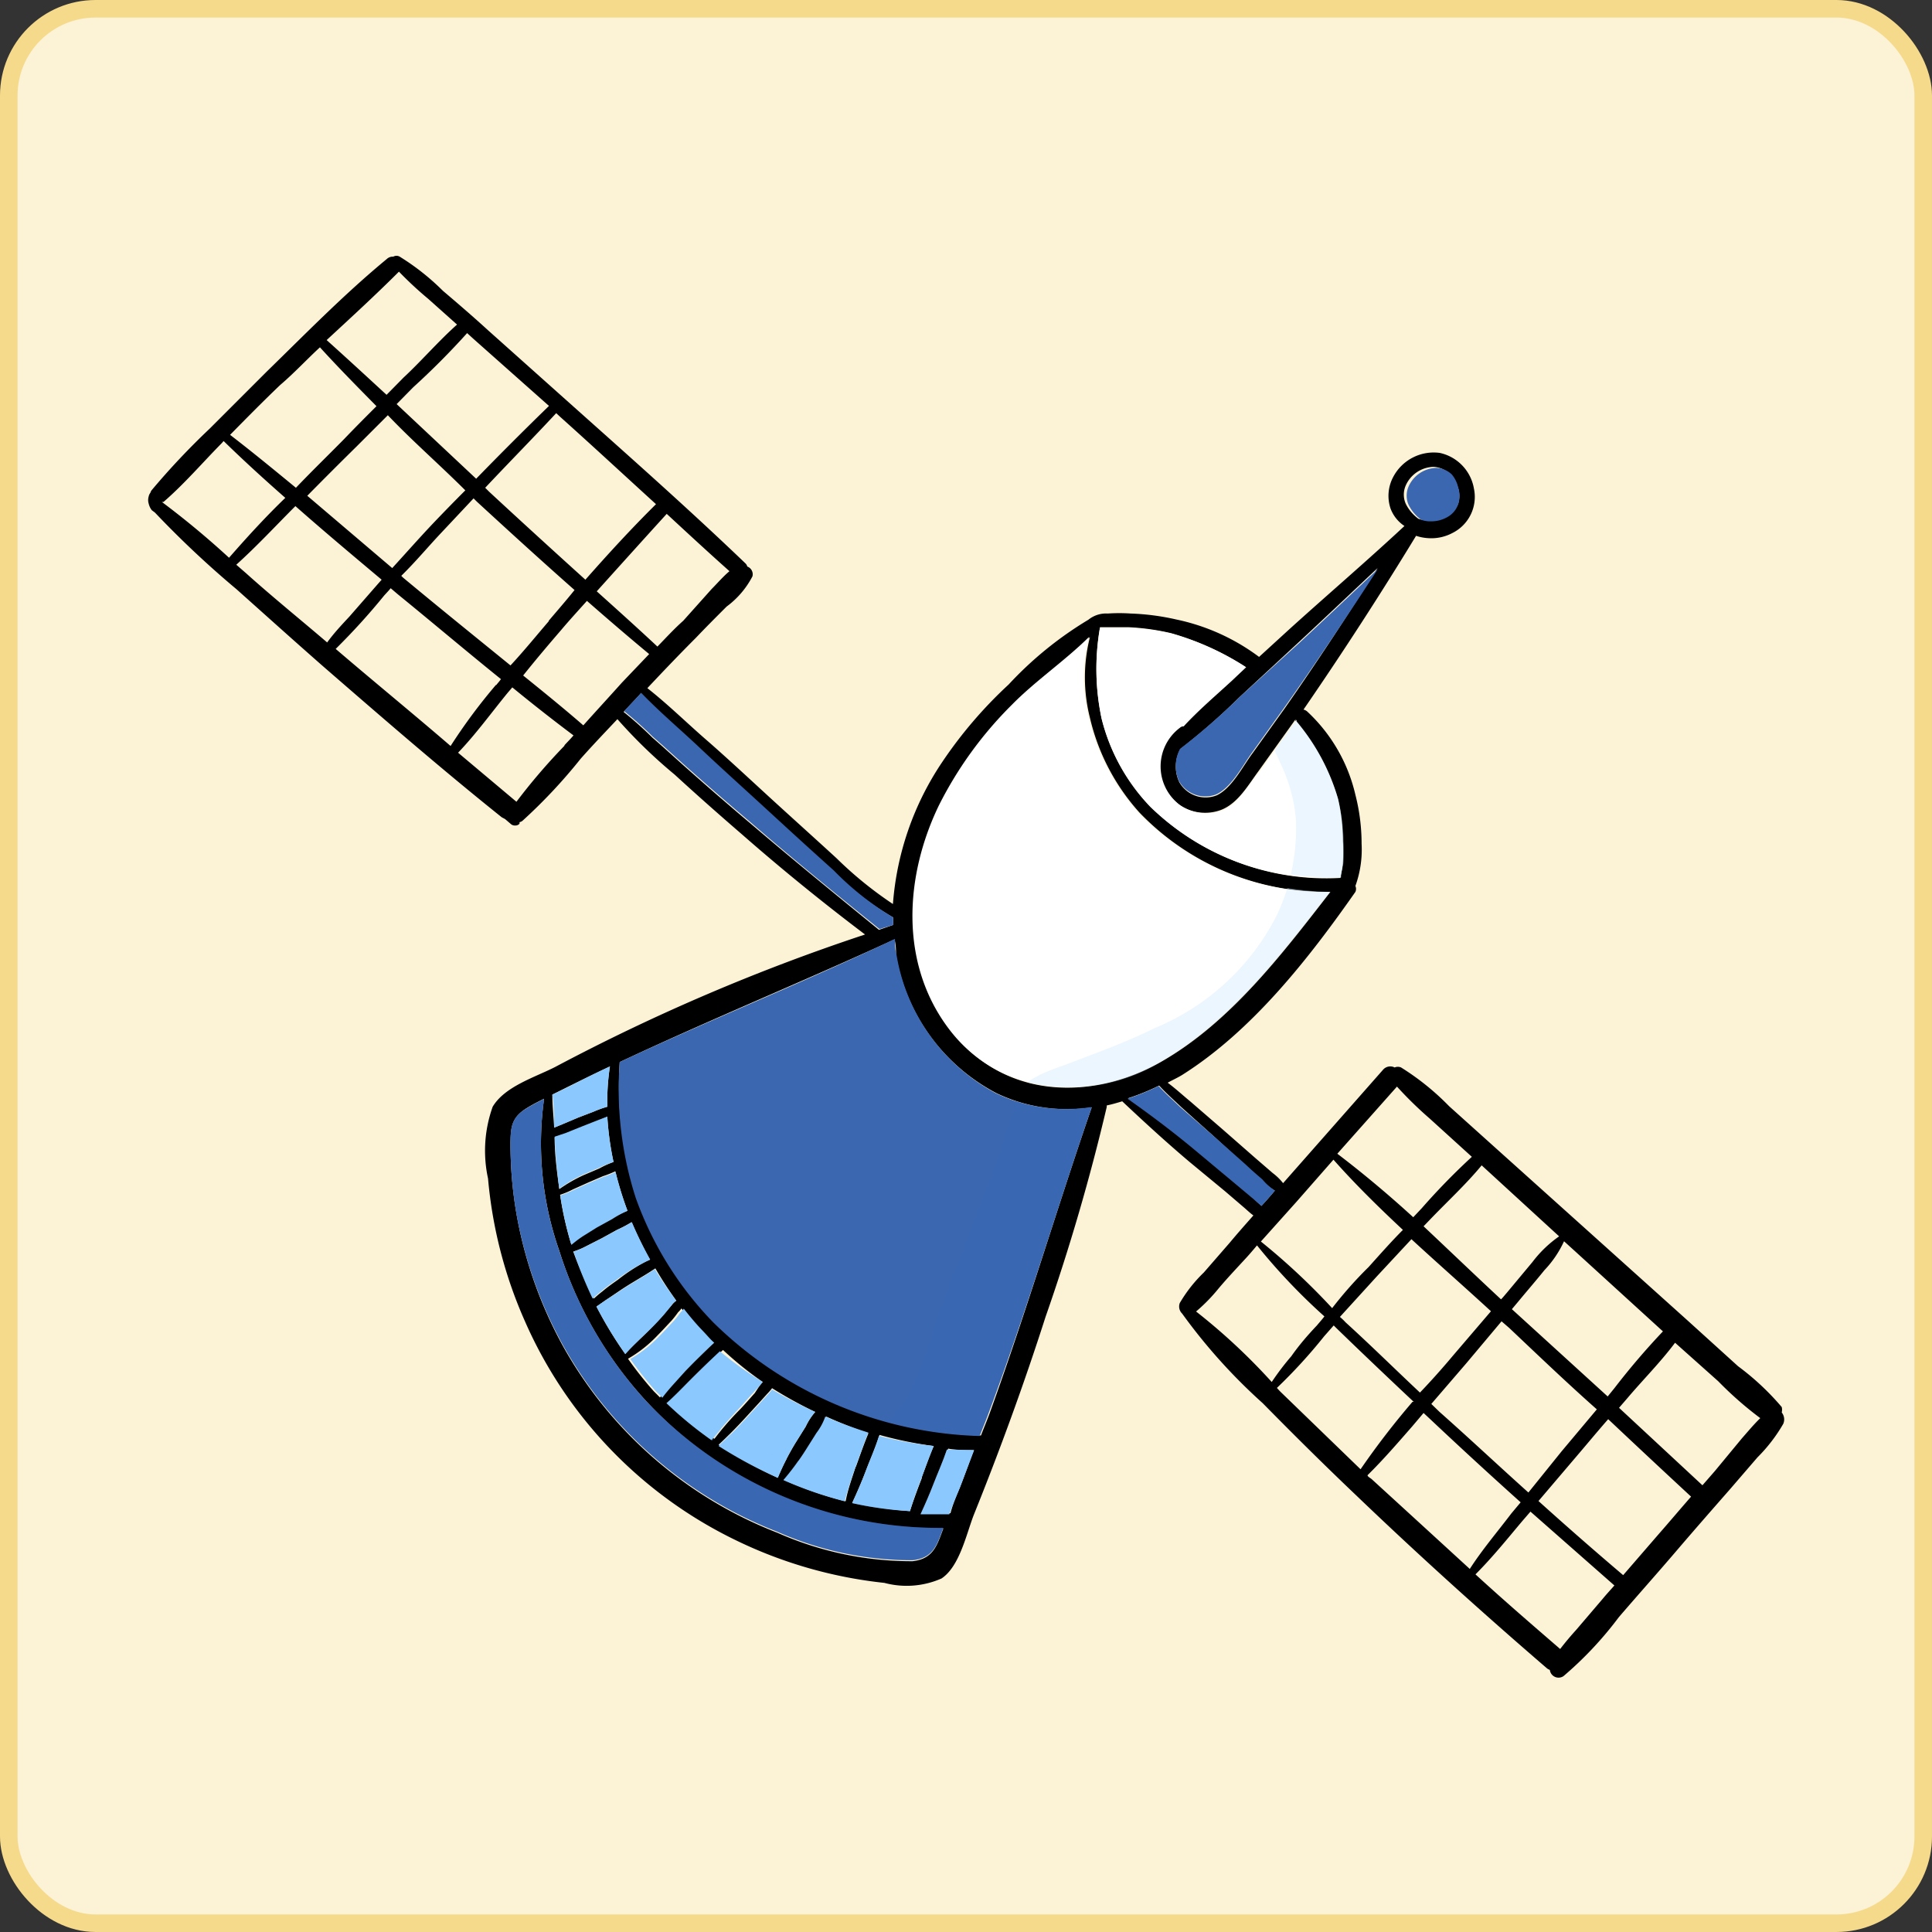 <svg xmlns="http://www.w3.org/2000/svg" viewBox="0 0 74.82 74.82"><rect x="0" y="0" width="74.82" height="74.82" fill="#333333" stroke="none"/><defs><style>.cls-1{isolation:isolate;}.cls-2{fill:#fcf2d6;stroke:#f6da8b;stroke-miterlimit:10;stroke-width:0.68px;}.cls-3,.cls-7{fill:#3b67b1;}.cls-4{fill:#fff;}.cls-5,.cls-8{fill:#8bc8fd;}.cls-6{fill:#d0e9fe;}.cls-6,.cls-7,.cls-8{mix-blend-mode:multiply;opacity:0.4;}</style></defs><g class="cls-1"><g id="Шар_2" data-name="Шар 2"><g id="OBJECTS"><rect class="cls-2" x="0.34" y="0.34" width="74.14" height="74.14" rx="3.36"/><path d="M69,54.7a.43.43,0,0,1,.06.44,6.21,6.21,0,0,1-1,1.3L67,57.67c-.71.81-1.42,1.62-2.12,2.44s-1.46,1.67-2.19,2.52a14,14,0,0,1-2.14,2.28.34.34,0,0,1-.53-.24.39.39,0,0,1-.11-.06c-2.52-2.17-5-4.41-7.4-6.71-1.23-1.17-2.42-2.35-3.61-3.56a21.81,21.81,0,0,1-3.12-3.47.38.38,0,0,1-.09-.41,5.49,5.49,0,0,1,.93-1.18l1-1.15c.3-.36.61-.71.92-1.06-.14-.1-.27-.23-.39-.33l-.7-.6L46.07,45c-.9-.76-1.76-1.55-2.61-2.35-.2.06-.4.12-.6.16v.06A80.45,80.45,0,0,1,40.49,51c-.83,2.59-1.76,5.14-2.78,7.67-.29.75-.55,2-1.25,2.46a3.34,3.34,0,0,1-2.21.17,17.33,17.33,0,0,1-5.75-1.65,17,17,0,0,1-8.17-8.48,17.36,17.36,0,0,1-1.43-5.53,5.05,5.05,0,0,1,.18-2.78c.47-.79,1.64-1.14,2.42-1.54a77.49,77.49,0,0,1,12-5.13Q31,34.3,28.72,32.3c-.87-.75-1.74-1.52-2.59-2.3a19.62,19.62,0,0,1-2.22-2.15c-.48.51-.95,1-1.42,1.53a20.65,20.65,0,0,1-2.26,2.41.27.27,0,0,1-.11.05s0,0,0,.06a.22.22,0,0,1-.17.07.24.24,0,0,1-.18-.07l-.21-.18h0l-.13-.07c-2.35-1.88-4.63-3.86-6.9-5.83-1.14-1-2.25-2-3.37-3A37.91,37.91,0,0,1,6,19.85l-.12-.09a.64.64,0,0,1-.12-.25.48.48,0,0,1,0-.29.31.31,0,0,1,.06-.13h0A.75.75,0,0,1,5.86,19a28.5,28.5,0,0,1,2.26-2.4l2.2-2.2c1.52-1.48,3-3,4.66-4.37a.33.33,0,0,1,.25-.09.25.25,0,0,1,.25,0,9.24,9.24,0,0,1,1.67,1.32c.6.51,1.17,1,1.75,1.53l3.28,2.93c2.24,2,4.5,4,6.68,6.09a.26.26,0,0,1,.08.13.32.32,0,0,1,.2.38,3.4,3.4,0,0,1-1,1.17c-.4.4-.8.8-1.19,1.21-.64.64-1.26,1.29-1.88,1.95.79.62,1.52,1.34,2.28,2s1.66,1.5,2.49,2.26,1.71,1.55,2.56,2.33a14.8,14.8,0,0,0,2.18,1.77,11.36,11.36,0,0,1,1.91-5.5,17,17,0,0,1,2.57-3A14.13,14.13,0,0,1,42.15,24a.08.08,0,0,1,0,0,1.09,1.09,0,0,1,.75-.24,6.65,6.65,0,0,1,.89,0,9.32,9.32,0,0,1,1.76.23,8.14,8.14,0,0,1,3.21,1.45l1.17-1.07c1.48-1.34,3-2.64,4.46-4a1.39,1.39,0,0,1-.54-.68,1.55,1.55,0,0,1,.1-1.21,1.77,1.77,0,0,1,1.81-.94,1.71,1.71,0,0,1,1.32,1.38,1.56,1.56,0,0,1-.83,1.72,1.74,1.74,0,0,1-.95.2,1.79,1.79,0,0,1-.46-.09q-2.09,3.43-4.36,6.73a.32.32,0,0,1,.15.08,6.36,6.36,0,0,1,1.86,3.22,7.61,7.61,0,0,1,.24,1.9,4.14,4.14,0,0,1-.24,1.63.28.28,0,0,1,0,.23c-1.82,2.6-4,5.38-6.71,7.09-.18.11-.38.2-.56.3.31.23.59.49.87.72l1.25,1.08,1.29,1.13.66.57a2.12,2.12,0,0,1,.4.39l3.86-4.38a.37.37,0,0,1,.46-.1.31.31,0,0,1,.25,0,9.94,9.94,0,0,1,1.86,1.5L58,44.53l3.64,3.27,3.75,3.37,1.92,1.74A10.1,10.1,0,0,1,69,54.49.42.42,0,0,1,69,54.7Zm-1.54,1c.23-.26.46-.54.71-.78a13.9,13.9,0,0,1-1.63-1.43L64.87,52c-.56.75-1.25,1.44-1.85,2.15l-.32.37,3.23,3,.48-.55Zm-3.25,3.74c.43-.49.86-1,1.28-1.48-1.08-1-2.15-2-3.21-3-.43.49-.85,1-1.27,1.49l-1.43,1.68Q61.21,59.6,62.86,61Zm-1.69-5.68a28.3,28.3,0,0,1,1.88-2.2L61,48.46l-.43-.39a4.1,4.1,0,0,1-.76,1.12c-.33.41-.67.8-1,1.2l-.26.31.22.2,3.49,3.18Zm-.43,8.13c.14-.17.29-.33.43-.49l-3.25-2.86-.32.37c-.58.69-1.16,1.41-1.81,2.06,1.09,1,2.18,1.94,3.28,2.89.2-.26.41-.51.62-.74ZM60.48,56.2l1.36-1.62c-1.13-1-2.27-2.09-3.39-3.15l-.3-.26-1.36,1.62-1.36,1.58.32.31c1.13,1,2.29,2.09,3.44,3.12Zm-.1-8.32-3-2.75c-.61.74-1.33,1.4-2,2.1l-.25.26c1,.94,2,1.9,3,2.83.08-.08.15-.17.22-.25l1-1.2A4.56,4.56,0,0,1,60.38,47.88ZM58.53,58.61l.36-.43Q57.14,56.61,55.43,55l-.3-.28-.44.52c-.56.64-1.12,1.29-1.73,1.89,0,.06.12.11.18.17Q55,59,56.92,60.76C57.41,60,58,59.31,58.53,58.61Zm-2.27-6.1,1.48-1.73c-1-.92-2.06-1.85-3.08-2.79l-1.34,1.44L51.89,51a2.18,2.18,0,0,1,.22.21c1,.91,1.92,1.82,2.88,2.72C55.42,53.48,55.85,53,56.26,52.51ZM57,44.8l-1.63-1.48a14.87,14.87,0,0,1-1.27-1.24l-2.31,2.6c1,.76,2,1.6,2.94,2.46l.33-.35A26,26,0,0,1,57,44.8Zm-.54-25.27a1,1,0,0,0,0-.65,1.16,1.16,0,0,0-.35-.55.93.93,0,0,0-.59-.25,1.21,1.21,0,0,0-1.08.72.88.88,0,0,0,0,.71,1.6,1.6,0,0,0,.49.58l0,0,0,0a1,1,0,0,0,.37.06,1.26,1.26,0,0,0,.7-.2A.9.9,0,0,0,56.46,19.53ZM53,49.07c.44-.49.89-1,1.33-1.44-.93-.87-1.85-1.77-2.69-2.72l-1.43,1.63-1.38,1.54a25.86,25.86,0,0,1,2.76,2.58C52,50.13,52.47,49.59,53,49.07Zm1.75,5.22c-1-.94-2-1.89-3-2.86l-.1-.1-.37.42a20.26,20.26,0,0,1-1.83,2s.09.1.14.15l3.1,3A30.78,30.78,0,0,1,54.7,54.29ZM52,33.39a5.49,5.49,0,0,0,0-.81,7.06,7.06,0,0,0-.22-1.66,8.2,8.2,0,0,0-1.61-3s0,0,0-.06l-1.43,2c-.4.54-.79,1.24-1.44,1.5a1.77,1.77,0,0,1-1.64-.2,1.87,1.87,0,0,1,0-3,.19.19,0,0,1,.14-.05c.58-.63,1.24-1.19,1.87-1.77l.55-.52a10.64,10.64,0,0,0-2.87-1.3,9,9,0,0,0-1.64-.23H42.6a9.27,9.27,0,0,0,.06,3.52,7.56,7.56,0,0,0,1.89,3.42A9.72,9.72,0,0,0,51.91,34C51.94,33.78,52,33.58,52,33.39ZM53.35,22c-1,.94-2,1.89-3,2.82L48,27a25.05,25.05,0,0,1-2.28,2s0,0,0,0a1.4,1.4,0,0,0-.05,1.29,1.17,1.17,0,0,0,1.45.51c.59-.28,1-1.11,1.38-1.62l1.24-1.73C51,25.65,52.17,23.85,53.35,22ZM51,51.33c.09-.11.2-.23.29-.35a23.39,23.39,0,0,1-2.61-2.75c-.16.19-.32.38-.49.56-.34.37-.68.73-1,1.11a6.66,6.66,0,0,1-.87.89,23.58,23.58,0,0,1,2.93,2.73,10.39,10.39,0,0,1,.76-1C50.29,52.12,50.62,51.73,51,51.33ZM48.85,46.7c.18-.19.35-.39.52-.59a2.19,2.19,0,0,1-.5-.41c-.22-.19-.44-.38-.65-.58L47,44l-1.27-1.14c-.27-.26-.58-.53-.84-.82a8.89,8.89,0,0,1-1.2.49c.92.65,1.81,1.32,2.68,2.05l1.45,1.21.74.62C48.64,46.52,48.76,46.61,48.85,46.7ZM45,41.1c2.66-1.53,4.65-4.15,6.52-6.56a10,10,0,0,1-7.39-3.07,8.27,8.27,0,0,1-1.92-3.67,6.38,6.38,0,0,1,0-3.13c-.94.93-2.08,1.7-3,2.64a14.92,14.92,0,0,0-2.81,3.88c-1.32,2.73-1.53,6.09.36,8.62C38.74,42.52,42.17,42.71,45,41.1Zm-2.69,1.78a6.36,6.36,0,0,1-3.71-.54A7.46,7.46,0,0,1,34.7,37c0-.21,0-.42-.06-.62C31.12,38,27.51,39.48,24,41.13a13.74,13.74,0,0,0,.67,5.24,13.35,13.35,0,0,0,3,4.82,15.34,15.34,0,0,0,10.24,4.4l.08,0c.11-.29.23-.57.34-.87C39.74,50.83,40.92,46.83,42.28,42.88ZM37.16,57.64c.19-.49.37-1,.56-1.48-.35,0-.7,0-1-.06-.15.45-.35.89-.52,1.33s-.32.78-.5,1.17c.37,0,.74,0,1.11,0C36.89,58.29,37,58,37.16,57.64Zm-.63,1.56A15.34,15.34,0,0,1,21.66,48.44a12.53,12.53,0,0,1-.59-5.89c-.22.11-.44.22-.65.35-.59.36-.64.71-.65,1.34A15.87,15.87,0,0,0,20,47a16.51,16.51,0,0,0,1.83,5.18,16.21,16.21,0,0,0,8.28,7.18,12.82,12.82,0,0,0,5.23,1.1C36.15,60.37,36.29,59.84,36.53,59.2Zm-.83-2c.15-.4.29-.8.46-1.2a15.34,15.34,0,0,1-2.1-.43c-.14.46-.34.91-.51,1.35s-.34.84-.53,1.25a13.86,13.86,0,0,0,2.22.35C35.37,58.11,35.53,57.68,35.7,57.24ZM34.59,35.82v-.29a11.37,11.37,0,0,1-2.32-1.78c-.86-.77-1.71-1.55-2.56-2.33S28,29.83,27.09,29s-1.56-1.39-2.28-2.14l-.07.08-.59.63a14.55,14.55,0,0,1,1.12,1c.43.37.86.77,1.3,1.16.81.72,1.64,1.44,2.47,2.14,1.65,1.41,3.33,2.78,5,4.14Zm-1.45,21c.16-.44.31-.88.49-1.31A17.72,17.72,0,0,1,32,54.86a2.27,2.27,0,0,1-.34.63l-.41.65a10,10,0,0,1-.87,1.18,15.09,15.09,0,0,0,2.37.82C32.83,57.69,33,57.24,33.14,56.79ZM31.2,55.25a2.43,2.43,0,0,1,.37-.57,16.88,16.88,0,0,1-1.67-.92,2,2,0,0,1-.19.22l-.28.31-.55.6c-.33.36-.68.72-1.05,1.06a17.14,17.14,0,0,0,2.29,1.28,9.92,9.92,0,0,1,.68-1.34Zm-1.8-1.56a2.09,2.09,0,0,1,.14-.17A13.57,13.57,0,0,1,28,52.28s0,0,0,0c-.38.35-.75.71-1.12,1.08s-.62.64-.95.93a14.86,14.86,0,0,0,1.74,1.43c.3-.4.63-.78,1-1.15.19-.2.37-.41.56-.62ZM27.56,22.81c.22-.22.44-.48.69-.69-.82-.73-1.62-1.47-2.43-2.22-.91,1-1.81,2-2.71,3,.79.71,1.58,1.42,2.35,2.14.33-.34.65-.69,1-1ZM27.62,52s0,0,0,0c-.18-.17-.36-.33-.53-.51s-.48-.54-.7-.82a.87.87,0,0,1-.13.15,3.92,3.92,0,0,1-.25.32c-.18.19-.36.39-.55.58a5,5,0,0,1-1.14.9,13.91,13.91,0,0,0,1,1.26l.24.24c.11-.15.23-.29.35-.43l.52-.57C26.87,52.76,27.24,52.39,27.62,52ZM26,50.56a.85.85,0,0,1,.19-.19,14.83,14.83,0,0,1-.81-1.25l-.23.15c-.38.24-.76.45-1.13.7l-.56.38-.36.25a15.65,15.65,0,0,0,1.11,1.83c.32-.35.68-.66,1-1,.18-.18.36-.37.53-.57ZM24.09,26.43l1.05-1.1c-.82-.68-1.61-1.36-2.41-2.06-.34.38-.68.75-1,1.13-.5.58-1,1.17-1.47,1.76.78.63,1.57,1.27,2.33,1.93C23.09,27.53,23.58,27,24.09,26.43ZM25,48.86l.17-.08a15,15,0,0,1-.71-1.45,5.12,5.12,0,0,1-.57.3l-.58.32-.59.3a3,3,0,0,1-.52.22A16.91,16.91,0,0,0,23,50.29a4.09,4.09,0,0,1,.33-.28c.2-.17.4-.31.6-.45A7,7,0,0,1,25,48.86Zm-.71-2a13,13,0,0,1-.46-1.5,4,4,0,0,1-.48.19l-.58.25-.58.26a3.11,3.11,0,0,1-.5.21,13.11,13.11,0,0,0,.43,1.91,4.23,4.23,0,0,1,.42-.32l.56-.35.6-.33A4.19,4.19,0,0,1,24.3,46.89ZM23.76,45a11.51,11.51,0,0,1-.24-1.75l-.39.17-.61.24-.62.25-.42.14c0,.66.09,1.32.18,2a5.86,5.86,0,0,1,.94-.54l.61-.26A3.71,3.71,0,0,1,23.76,45Zm1.65-25.47c-1.24-1.13-2.47-2.27-3.72-3.39L21.54,16c-.93,1-1.84,1.92-2.75,2.89l.15.15c1.23,1.14,2.48,2.28,3.73,3.41C23.56,21.44,24.46,20.46,25.41,19.52ZM23.52,42.86a9,9,0,0,1,.1-1.56c-.56.26-1.1.53-1.65.8l-.58.29c0,.43.05.85.07,1.28l.34-.14.59-.25.6-.23A4.14,4.14,0,0,1,23.52,42.86Zm-1.66-14c.12-.13.24-.25.35-.38q-1.2-.9-2.37-1.86l-.18.21c-.63.77-1.23,1.6-1.92,2.32L20,31.05l0,0A23.33,23.33,0,0,1,21.86,28.88Zm-.61-4.82c.34-.4.68-.79,1-1.19-1.28-1.13-2.53-2.27-3.78-3.42l-.13-.13-1.23,1.31c-.53.56-1,1.13-1.57,1.69l.07.07c1.37,1.14,2.77,2.27,4.16,3.4C20.29,25.21,20.76,24.63,21.25,24.06Zm-2.81-5.5q1.39-1.43,2.82-2.82l-2.94-2.61-.23-.21A29.44,29.44,0,0,1,16,15l-.64.65Zm.77,8c.06-.08.13-.15.19-.24-1.34-1.08-2.65-2.19-4-3.29l-.27-.23c-.08.1-.17.19-.25.28A25.65,25.65,0,0,1,13,25.13a0,0,0,0,0,0,0c1.47,1.26,3,2.51,4.45,3.76A21.76,21.76,0,0,1,19.21,26.52ZM17.7,12.57l-1.12-1a14,14,0,0,1-1.13-1.05c-.91.91-1.86,1.78-2.8,2.65.78.7,1.55,1.41,2.32,2.12l.66-.67C16.3,14,17,13.19,17.7,12.57Zm-.92,7.69c.41-.43.82-.85,1.24-1.27-1-1-2.06-1.92-3-2.91l-1.21,1.21c-.64.63-1.28,1.27-1.91,1.91L15.19,22C15.72,21.42,16.24,20.83,16.78,20.26Zm-2.15,2.36.15-.17c-1.12-.94-2.24-1.88-3.34-2.85-.76.76-1.49,1.55-2.29,2.27l.38.33c1,.9,2.1,1.79,3.14,2.68.26-.36.58-.7.86-1ZM13.33,17c.41-.43.83-.85,1.25-1.27-.74-.75-1.48-1.5-2.19-2.28-.52.48-1,1-1.54,1.46-.66.63-1.3,1.28-1.94,1.93.86.66,1.71,1.36,2.55,2.05C12.08,18.24,12.72,17.62,13.33,17Zm-2.27,2.29c-.82-.72-1.62-1.45-2.4-2.21l-.08.09c-.74.75-1.45,1.58-2.25,2.27l-.06,0a33.44,33.44,0,0,1,2.6,2.16C9.56,20.81,10.3,20,11.06,19.27Z"/><path class="cls-3" d="M56.47,18.88a1,1,0,0,1,0,.65.9.9,0,0,1-.36.46,1.26,1.26,0,0,1-.7.2,1,1,0,0,1-.37-.06l0,0,0,0a1.6,1.6,0,0,1-.49-.58.88.88,0,0,1,0-.71,1.21,1.21,0,0,1,1.08-.72.93.93,0,0,1,.59.25A1.16,1.16,0,0,1,56.47,18.88Z"/><path class="cls-4" d="M52,32.58a5.49,5.49,0,0,1,0,.81c0,.19-.06.39-.09.59a9.72,9.72,0,0,1-7.36-2.73,7.56,7.56,0,0,1-1.89-3.42,9.27,9.27,0,0,1-.06-3.52h1.15a9,9,0,0,1,1.64.23,10.64,10.64,0,0,1,2.87,1.3l-.55.52c-.63.58-1.29,1.14-1.87,1.77a.19.19,0,0,0-.14.05,1.87,1.87,0,0,0,0,3,1.77,1.77,0,0,0,1.64.2c.65-.26,1-1,1.44-1.5l1.43-2s0,0,0,.06a8.2,8.2,0,0,1,1.61,3A7.06,7.06,0,0,1,52,32.58Z"/><path class="cls-3" d="M50.36,24.86c1-.93,2-1.88,3-2.82-1.18,1.81-2.38,3.61-3.63,5.37l-1.24,1.73c-.37.51-.79,1.34-1.38,1.62a1.17,1.17,0,0,1-1.45-.51A1.4,1.4,0,0,1,45.7,29s0,0,0,0A25.05,25.05,0,0,0,48,27Z"/><path class="cls-3" d="M49.37,46.11c-.17.2-.34.4-.52.59-.09-.09-.21-.18-.31-.27l-.74-.62L46.35,44.6c-.87-.73-1.76-1.4-2.68-2.05a8.89,8.89,0,0,0,1.2-.49c.26.29.57.56.84.82L47,44l1.24,1.1c.21.2.43.39.65.58A2.19,2.19,0,0,0,49.37,46.11Z"/><path class="cls-4" d="M51.49,34.54c-1.87,2.41-3.86,5-6.52,6.56s-6.23,1.42-8.25-1.29c-1.89-2.53-1.68-5.89-.36-8.62a14.92,14.92,0,0,1,2.81-3.88c.92-.94,2.06-1.71,3-2.64a6.38,6.38,0,0,0,0,3.13,8.27,8.27,0,0,0,1.92,3.67A10,10,0,0,0,51.49,34.54Z"/><path class="cls-3" d="M38.57,42.34a6.36,6.36,0,0,0,3.71.54c-1.36,3.95-2.54,7.95-4,11.86-.11.3-.23.58-.34.87l-.08,0a15.34,15.34,0,0,1-10.24-4.4,13.35,13.35,0,0,1-3-4.82A13.74,13.74,0,0,1,24,41.13c3.53-1.65,7.14-3.09,10.66-4.77,0,.2,0,.41.06.62A7.46,7.46,0,0,0,38.57,42.34Z"/><path class="cls-5" d="M37.72,56.16c-.19.5-.37,1-.56,1.48-.13.32-.27.65-.4,1-.37,0-.74,0-1.11,0,.18-.39.35-.78.5-1.17s.37-.88.52-1.33C37,56.13,37.37,56.16,37.72,56.16Z"/><path class="cls-3" d="M24.94,54.17a15.56,15.56,0,0,0,11.59,5c-.24.64-.38,1.17-1.19,1.25a12.82,12.82,0,0,1-5.23-1.1,16.21,16.21,0,0,1-8.28-7.18A16.51,16.51,0,0,1,20,47a15.87,15.87,0,0,1-.23-2.75c0-.63.06-1,.65-1.34.21-.13.43-.24.65-.35a12.53,12.53,0,0,0,.59,5.89A15.55,15.55,0,0,0,24.94,54.17Z"/><path class="cls-5" d="M36.16,56c-.17.4-.31.8-.46,1.2s-.33.87-.46,1.32A13.86,13.86,0,0,1,33,58.21c.19-.41.37-.82.53-1.25s.37-.89.51-1.35A15.34,15.34,0,0,0,36.16,56Z"/><path class="cls-3" d="M34.59,35.53v.29l-.53.16c-1.69-1.36-3.37-2.73-5-4.14-.83-.7-1.66-1.42-2.47-2.14-.44-.39-.87-.79-1.3-1.16a14.55,14.55,0,0,0-1.12-1l.59-.63.07-.08c.72.75,1.53,1.43,2.28,2.14s1.75,1.61,2.62,2.41,1.7,1.56,2.56,2.33A11.37,11.37,0,0,0,34.59,35.53Z"/><path class="cls-5" d="M33.63,55.48c-.18.43-.33.87-.49,1.31s-.31.9-.43,1.35a15.09,15.09,0,0,1-2.37-.82,10,10,0,0,0,.87-1.18l.41-.65a2.27,2.27,0,0,0,.34-.63A17.72,17.72,0,0,0,33.63,55.48Z"/><path class="cls-5" d="M31.57,54.68a2.43,2.43,0,0,0-.37.57l-.4.64a9.92,9.92,0,0,0-.68,1.34A17.14,17.14,0,0,1,27.83,56c.37-.34.72-.7,1.05-1.06l.55-.6.28-.31a2,2,0,0,0,.19-.22A16.88,16.88,0,0,0,31.57,54.68Z"/><path class="cls-5" d="M29.54,53.52a2.09,2.09,0,0,0-.14.17l-.29.31c-.19.21-.37.42-.56.62-.34.37-.67.75-1,1.15a14.86,14.86,0,0,1-1.74-1.43c.33-.29.64-.62.95-.93s.74-.73,1.12-1.08c0,0,0,0,0,0A13.57,13.57,0,0,0,29.54,53.52Z"/><path class="cls-5" d="M27.66,52s0,0,0,0c-.38.35-.75.72-1.11,1.09L26,53.7c-.12.14-.24.28-.35.43l-.24-.24a13.91,13.91,0,0,1-1-1.26,5,5,0,0,0,1.14-.9c.19-.19.37-.39.55-.58a3.92,3.92,0,0,0,.25-.32.87.87,0,0,0,.13-.15c.22.28.45.56.7.82S27.48,51.84,27.66,52Z"/><path class="cls-5" d="M26.19,50.37a.85.85,0,0,0-.19.19l-.25.31c-.17.2-.35.39-.53.57-.33.33-.69.64-1,1A15.65,15.65,0,0,1,23.1,50.6l.36-.25L24,50c.37-.25.75-.46,1.13-.7l.23-.15A14.83,14.83,0,0,0,26.19,50.37Z"/><path class="cls-5" d="M25.18,48.78l-.17.08a7,7,0,0,0-1.13.7c-.2.14-.4.28-.6.45a4.09,4.09,0,0,0-.33.28,16.91,16.91,0,0,1-.74-1.82,3,3,0,0,0,.52-.22l.59-.3.58-.32a5.12,5.12,0,0,0,.57-.3A15,15,0,0,0,25.18,48.78Z"/><path class="cls-5" d="M23.84,45.39a13,13,0,0,0,.46,1.5,4.19,4.19,0,0,0-.59.32l-.6.33-.56.35a4.23,4.23,0,0,0-.42.32,13.11,13.11,0,0,1-.43-1.91,3.11,3.11,0,0,0,.5-.21l.58-.26.58-.25A4,4,0,0,0,23.84,45.39Z"/><path class="cls-5" d="M23.52,43.24A11.51,11.51,0,0,0,23.76,45a3.71,3.71,0,0,0-.55.22l-.61.26a5.86,5.86,0,0,0-.94.54c-.09-.65-.14-1.31-.18-2l.42-.14.62-.25.61-.24Z"/><path class="cls-5" d="M23.62,41.3a9,9,0,0,0-.1,1.56,4.14,4.14,0,0,0-.53.19l-.6.23-.59.25-.34.14c0-.43,0-.85-.07-1.28L22,42.1C22.52,41.83,23.06,41.56,23.62,41.3Z"/><path class="cls-6" d="M50.21,27.93s0,0,0-.06l-.85,1.19.27.59a6.11,6.11,0,0,1,.56,2.14,8.11,8.11,0,0,1-.2,2.08,11.6,11.6,0,0,0,1.95.11c0-.2.07-.4.09-.59a5.49,5.49,0,0,0,0-.81,7.06,7.06,0,0,0-.22-1.66A8.2,8.2,0,0,0,50.21,27.93Z"/><path class="cls-7" d="M49.37,46.11c-.17.2-.34.4-.52.59-.09-.09-.21-.18-.31-.27l-.74-.62L46.35,44.6c-.87-.73-1.76-1.4-2.68-2.05a8.89,8.89,0,0,0,1.2-.49c.26.29.57.56.84.82L47,44l1.24,1.1c.21.2.43.39.65.58A2.19,2.19,0,0,0,49.37,46.11Z"/><path class="cls-6" d="M49.45,35.44a9.26,9.26,0,0,1-4.7,4.36c-1,.5-2.11.91-3.19,1.32-.47.19-1,.34-1.41.57a2.46,2.46,0,0,0-.37.23A6.89,6.89,0,0,0,45,41.1c2.66-1.53,4.65-4.15,6.52-6.56a11.51,11.51,0,0,1-1.66-.15A9.37,9.37,0,0,1,49.45,35.44Z"/><path class="cls-7" d="M39.33,42.64c-.08.23-.16.51-.24.8-.18.63-.38,1.24-.61,1.86-.6,1.6-1.23,3.19-1.84,4.79s-1,3.58-2.19,4.95a18.41,18.41,0,0,0,3.4.55l.08,0c.11-.29.23-.57.34-.87,1.47-3.91,2.65-7.91,4-11.86A6.41,6.41,0,0,1,39.33,42.64Z"/><path class="cls-8" d="M37.72,56.16c-.19.5-.37,1-.56,1.48-.13.32-.27.65-.4,1-.37,0-.74,0-1.11,0,.18-.39.35-.78.5-1.17s.37-.88.52-1.33C37,56.13,37.37,56.16,37.72,56.16Z"/><path class="cls-7" d="M24.94,54.17a15.56,15.56,0,0,0,11.59,5c-.24.64-.38,1.17-1.19,1.25a12.82,12.82,0,0,1-5.23-1.1,16.21,16.21,0,0,1-8.28-7.18A16.51,16.51,0,0,1,20,47a15.87,15.87,0,0,1-.23-2.75c0-.63.06-1,.65-1.34.21-.13.43-.24.65-.35a12.53,12.53,0,0,0,.59,5.89A15.55,15.55,0,0,0,24.94,54.17Z"/><path class="cls-8" d="M36.16,56c-.17.4-.31.8-.46,1.2s-.33.87-.46,1.32A13.86,13.86,0,0,1,33,58.21c.19-.41.37-.82.53-1.25s.37-.89.51-1.35A15.34,15.34,0,0,0,36.16,56Z"/><path class="cls-8" d="M33.37,56a3.86,3.86,0,0,1-2.45.56,8.34,8.34,0,0,1-.58.75,15.09,15.09,0,0,0,2.37.82c.12-.45.27-.9.43-1.35.1-.28.2-.56.31-.84Z"/><path class="cls-8" d="M28.25,55.54c-.14.14-.27.28-.42.41a17.14,17.14,0,0,0,2.29,1.28c.11-.25.22-.5.35-.73A6.6,6.6,0,0,1,28.25,55.54Z"/><path class="cls-8" d="M26.37,54l-.06-.08-.47.44a14.86,14.86,0,0,0,1.74,1.43c.11-.15.24-.3.36-.45A10.85,10.85,0,0,1,26.37,54Z"/><path class="cls-8" d="M23.6,50.26l-.14.09-.36.25a15.65,15.65,0,0,0,1.11,1.83c.15-.17.31-.32.47-.48A18.61,18.61,0,0,1,23.6,50.26Z"/><path class="cls-8" d="M22.27,47c-.08-.28-.14-.57-.2-.86a2.39,2.39,0,0,1-.37.15,13.11,13.11,0,0,0,.43,1.91,2.94,2.94,0,0,1,.41-.31C22.44,47.61,22.35,47.31,22.27,47Z"/><path class="cls-8" d="M21.78,43.93l-.3.11c0,.66.09,1.32.18,2l.34-.22A16.28,16.28,0,0,1,21.78,43.93Z"/></g></g></g></svg>